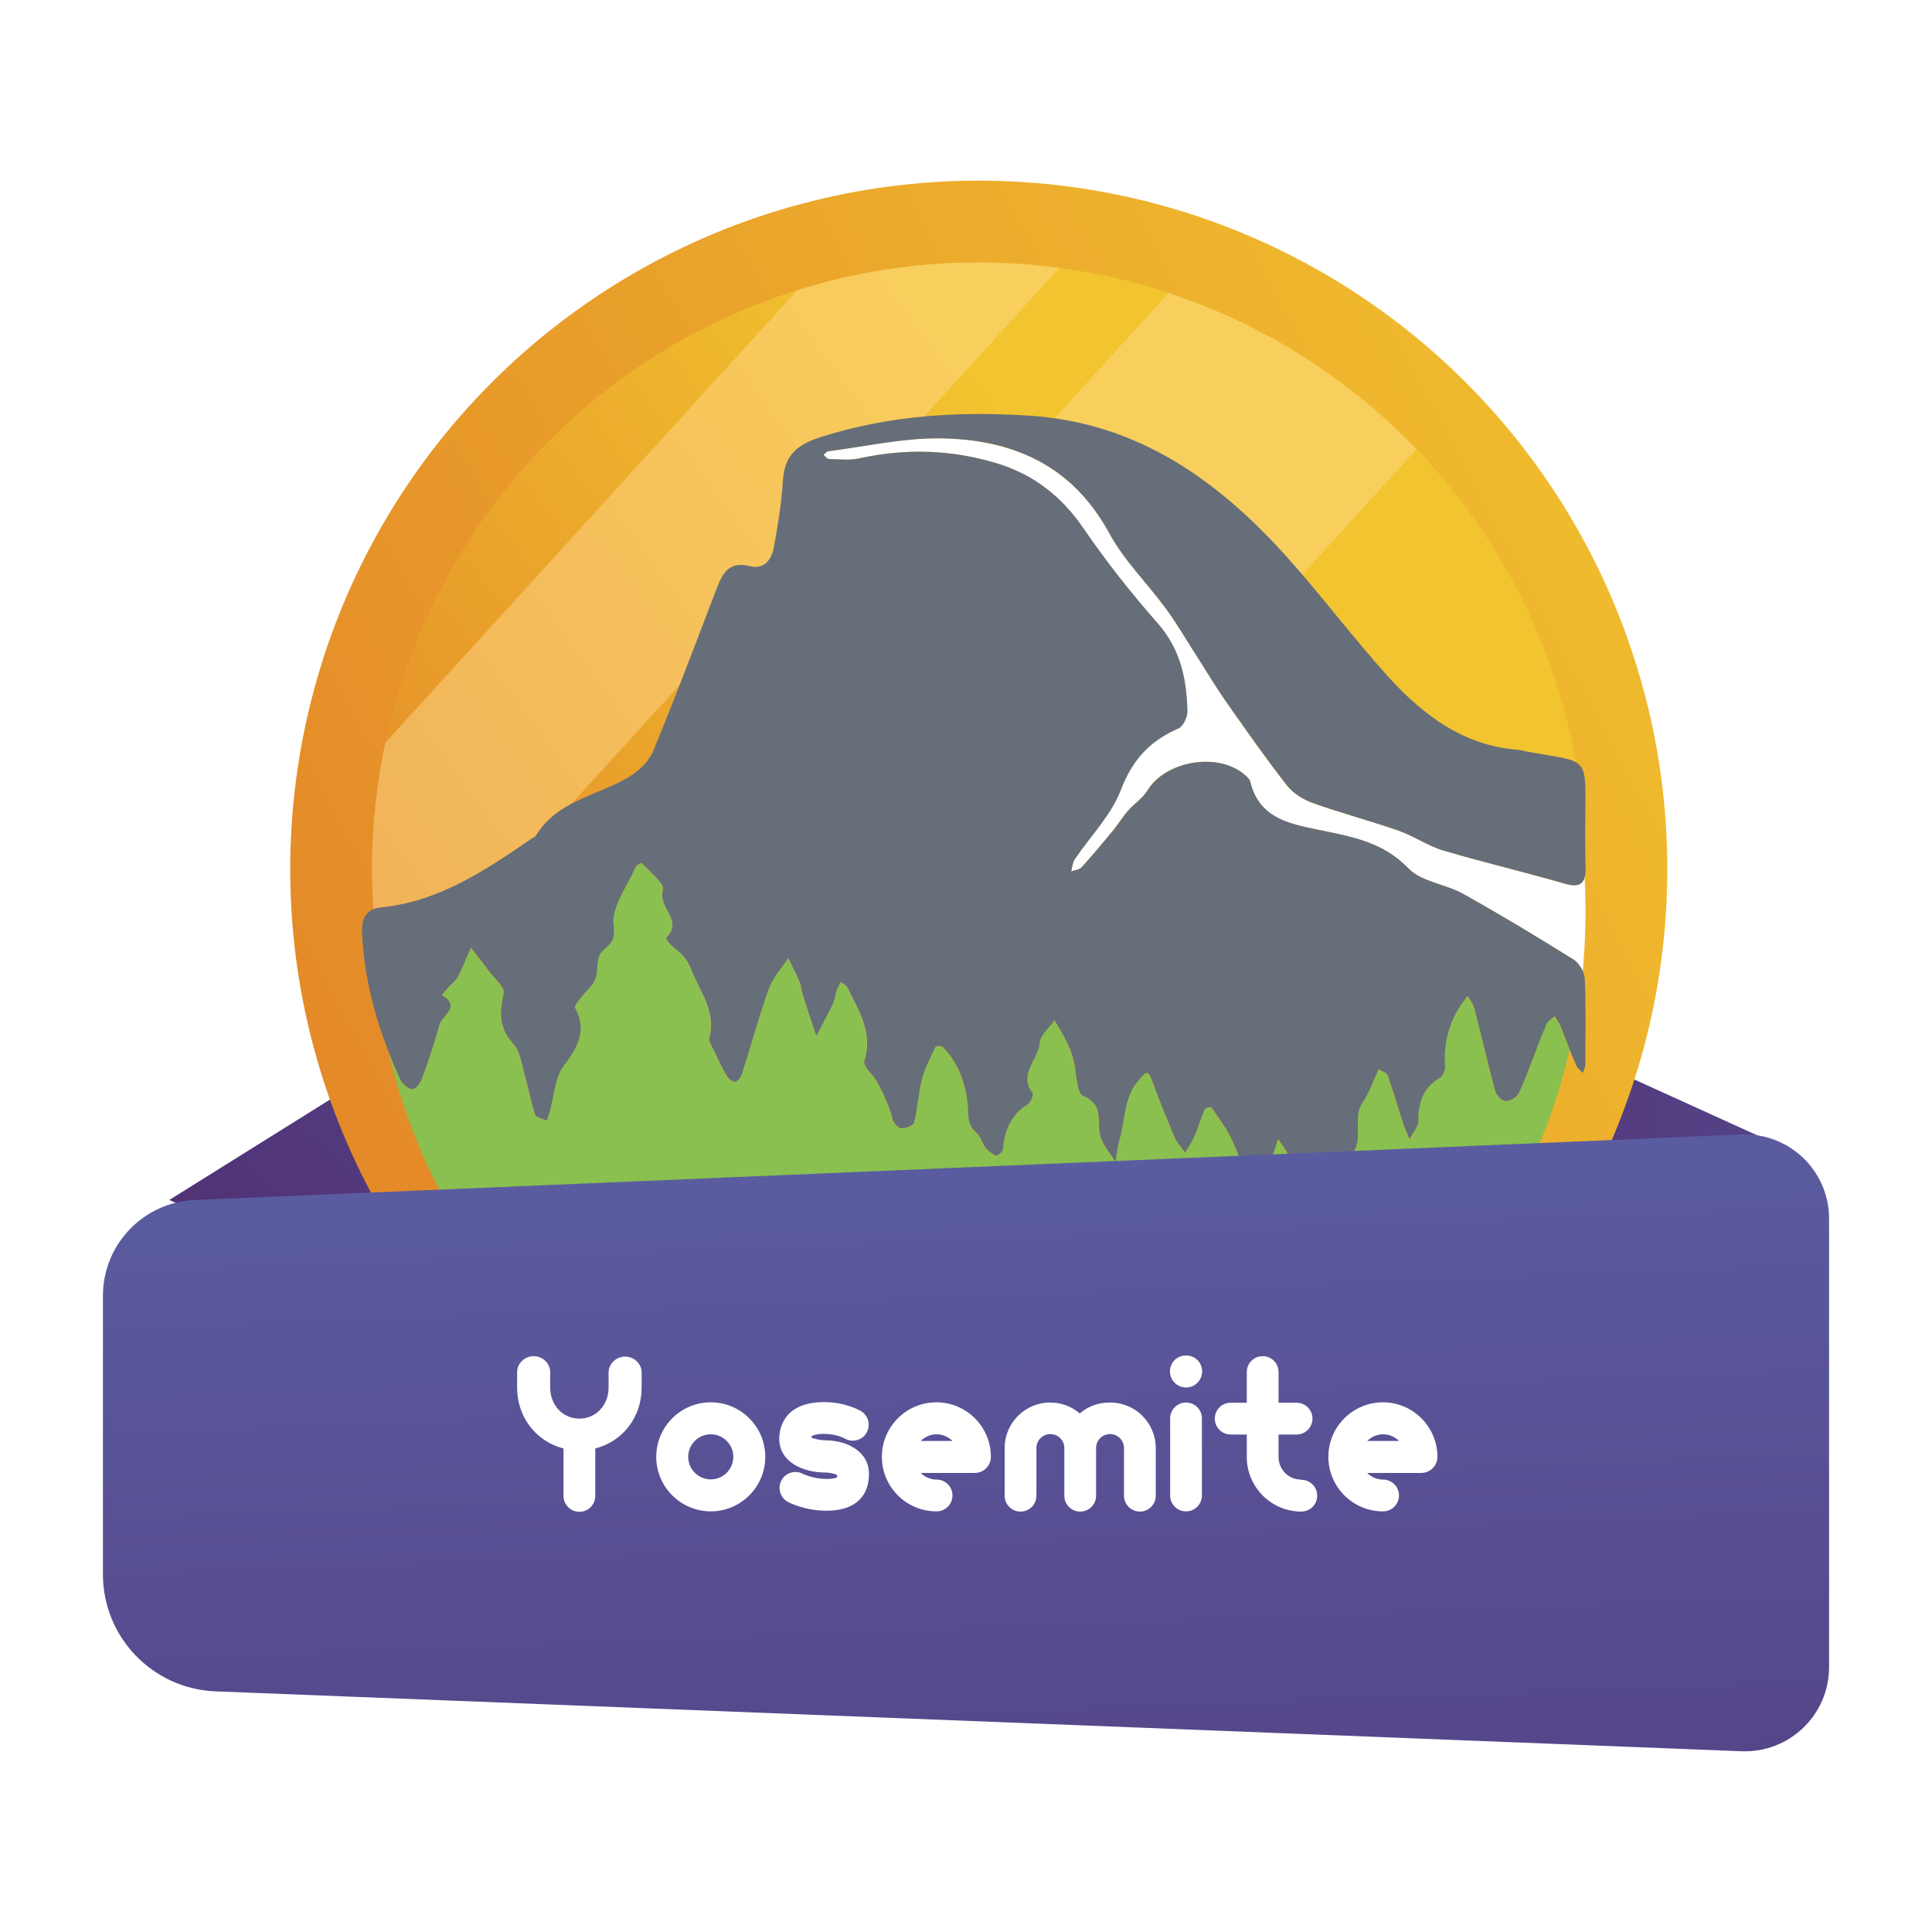 <?xml version="1.0" encoding="utf-8"?>
<!-- Generator: Adobe Illustrator 23.0.5, SVG Export Plug-In . SVG Version: 6.00 Build 0)  -->
<svg version="1.1" id="Layer_1" xmlns="http://www.w3.org/2000/svg" xmlns:xlink="http://www.w3.org/1999/xlink" x="0px" y="0px"
	 viewBox="0 0 180 180" style="enable-background:new 0 0 180 180;" xml:space="preserve">
<style type="text/css">
	.st0{fill:url(#SVGID_1_);}
	.st1{fill:url(#SVGID_2_);}
	.st2{fill:url(#SVGID_3_);}
	.st3{fill:url(#SVGID_4_);}
	.st4{opacity:0.48;}
	.st5{filter:url(#Adobe_OpacityMaskFilter);}
	.st6{filter:url(#Adobe_OpacityMaskFilter_1_);}
	.st7{mask:url(#SVGID_5_);fill:url(#SVGID_6_);}
	.st8{fill:url(#SVGID_7_);}
	.st9{filter:url(#Adobe_OpacityMaskFilter_2_);}
	.st10{filter:url(#Adobe_OpacityMaskFilter_3_);}
	.st11{mask:url(#SVGID_8_);fill:url(#SVGID_9_);}
	.st12{fill:url(#SVGID_10_);}
	.st13{fill:#FFFFFF;}
	.st14{fill:#8AC04F;}
	.st15{fill:#666E79;}
	.st16{fill:url(#SVGID_11_);}
</style>
<g>
	<linearGradient id="SVGID_1_" gradientUnits="userSpaceOnUse" x1="22.942" y1="135.857" x2="124.792" y2="25.46">
		<stop  offset="0" style="stop-color:#4F2C6F"/>
		<stop  offset="1" style="stop-color:#6073B7"/>
	</linearGradient>
	<polygon class="st0" points="15.77,111.8 50.29,90.23 57.83,129.87 	"/>
	
		<linearGradient id="SVGID_2_" gradientUnits="userSpaceOnUse" x1="327.209" y1="545.316" x2="414.007" y2="451.235" gradientTransform="matrix(0.707 0.707 -0.707 0.707 276.916 -501.018)">
		<stop  offset="0" style="stop-color:#4F2C6F"/>
		<stop  offset="1" style="stop-color:#6073B7"/>
	</linearGradient>
	<polygon class="st1" points="132.65,91.66 166.76,107.16 144.85,138.94 	"/>
	<g>
		
			<linearGradient id="SVGID_3_" gradientUnits="userSpaceOnUse" x1="12281.902" y1="-12440.357" x2="13266.161" y2="-10345.951" gradientTransform="matrix(4.206702e-03 0.089 -0.089 4.206702e-03 -991.39 -1009.745)">
			<stop  offset="0" style="stop-color:#F2C42F"/>
			<stop  offset="1" style="stop-color:#DF7626"/>
		</linearGradient>
		<circle class="st2" cx="91.19" cy="80.98" r="64.15"/>
		
			<linearGradient id="SVGID_4_" gradientUnits="userSpaceOnUse" x1="12018.52" y1="-11341.883" x2="12932.191" y2="-9955.975" gradientTransform="matrix(4.774139e-03 0.102 -0.102 4.774139e-03 -1097.052 -1101.292)">
			<stop  offset="0" style="stop-color:#F2C42F"/>
			<stop  offset="0.649" style="stop-color:#DF7626"/>
		</linearGradient>
		<circle class="st3" cx="91.19" cy="80.98" r="56.53"/>
		<g class="st4">
			<defs>
				<filter id="Adobe_OpacityMaskFilter" filterUnits="userSpaceOnUse" x="34.66" y="24.46" width="64.04" height="69.25">
					<feFlood  style="flood-color:white;flood-opacity:1" result="back"/>
					<feBlend  in="SourceGraphic" in2="back" mode="normal"/>
				</filter>
			</defs>
			<mask maskUnits="userSpaceOnUse" x="34.66" y="24.46" width="64.04" height="69.25" id="SVGID_5_">
				<g class="st5">
					<defs>
						<filter id="Adobe_OpacityMaskFilter_1_" filterUnits="userSpaceOnUse" x="34.66" y="24.46" width="64.04" height="69.25">
							<feFlood  style="flood-color:white;flood-opacity:1" result="back"/>
							<feBlend  in="SourceGraphic" in2="back" mode="normal"/>
						</filter>
					</defs>
					<mask maskUnits="userSpaceOnUse" x="34.66" y="24.46" width="64.04" height="69.25" id="SVGID_5_">
						<g class="st6">
						</g>
					</mask>
					
						<linearGradient id="SVGID_6_" gradientUnits="userSpaceOnUse" x1="116.841" y1="2.416" x2="34.886" y2="77.585" gradientTransform="matrix(0.999 -0.047 0.047 0.999 -16.066 17.538)">
						<stop  offset="0" style="stop-color:#FFFFFF"/>
						<stop  offset="1" style="stop-color:#000000"/>
					</linearGradient>
					<path class="st7" d="M98.7,24.96c-3.31-0.44-6.7-0.61-10.16-0.45c-4.95,0.23-9.73,1.1-14.25,2.52L35.89,69.21
						c-0.98,4.64-1.4,9.47-1.17,14.42c0.16,3.46,0.65,6.82,1.4,10.07L98.7,24.96z"/>
				</g>
			</mask>
			
				<linearGradient id="SVGID_7_" gradientUnits="userSpaceOnUse" x1="116.841" y1="2.416" x2="34.886" y2="77.585" gradientTransform="matrix(0.999 -0.047 0.047 0.999 -16.066 17.538)">
				<stop  offset="0" style="stop-color:#FFDA8F"/>
				<stop  offset="1" style="stop-color:#FFDA8F"/>
			</linearGradient>
			<path class="st8" d="M98.7,24.96c-3.31-0.44-6.7-0.61-10.16-0.45c-4.95,0.23-9.73,1.1-14.25,2.52L35.89,69.21
				c-0.98,4.64-1.4,9.47-1.17,14.42c0.16,3.46,0.65,6.82,1.4,10.07L98.7,24.96z"/>
			<defs>
				<filter id="Adobe_OpacityMaskFilter_2_" filterUnits="userSpaceOnUse" x="39.4" y="27.3" width="92.57" height="97.96">
					<feFlood  style="flood-color:white;flood-opacity:1" result="back"/>
					<feBlend  in="SourceGraphic" in2="back" mode="normal"/>
				</filter>
			</defs>
			<mask maskUnits="userSpaceOnUse" x="39.4" y="27.3" width="92.57" height="97.96" id="SVGID_8_">
				<g class="st9">
					<defs>
						<filter id="Adobe_OpacityMaskFilter_3_" filterUnits="userSpaceOnUse" x="39.4" y="27.3" width="92.57" height="97.96">
							<feFlood  style="flood-color:white;flood-opacity:1" result="back"/>
							<feBlend  in="SourceGraphic" in2="back" mode="normal"/>
						</filter>
					</defs>
					<mask maskUnits="userSpaceOnUse" x="39.4" y="27.3" width="92.57" height="97.96" id="SVGID_8_">
						<g class="st10">
						</g>
					</mask>
					
						<linearGradient id="SVGID_9_" gradientUnits="userSpaceOnUse" x1="137.496" y1="24.932" x2="55.54" y2="100.101" gradientTransform="matrix(0.999 -0.047 0.047 0.999 -16.066 17.538)">
						<stop  offset="0" style="stop-color:#FFFFFF"/>
						<stop  offset="1" style="stop-color:#000000"/>
					</linearGradient>
					<path class="st11" d="M108.87,27.3L39.4,103.62c3.74,8.53,9.5,15.94,16.66,21.63l75.91-83.39
						C125.63,35.26,117.72,30.22,108.87,27.3z"/>
				</g>
			</mask>
			
				<linearGradient id="SVGID_10_" gradientUnits="userSpaceOnUse" x1="137.496" y1="24.932" x2="55.54" y2="100.101" gradientTransform="matrix(0.999 -0.047 0.047 0.999 -16.066 17.538)">
				<stop  offset="0" style="stop-color:#FFDA8F"/>
				<stop  offset="1" style="stop-color:#FFDA8F"/>
			</linearGradient>
			<path class="st12" d="M108.87,27.3L39.4,103.62c3.74,8.53,9.5,15.94,16.66,21.63l75.91-83.39
				C125.63,35.26,117.72,30.22,108.87,27.3z"/>
		</g>
	</g>
	<g>
		<path class="st13" d="M147.66,82.33c-0.01-0.21-0.03-0.41-0.04-0.62c-0.19,0.74-0.73,0.95-1.85,0.62
			c-3.75-1.09-7.57-1.98-11.31-3.09c-1.46-0.43-2.76-1.36-4.2-1.86c-2.62-0.92-5.31-1.62-7.92-2.55c-0.91-0.32-1.87-0.9-2.45-1.65
			c-1.98-2.53-3.82-5.16-5.66-7.79c-1-1.43-1.9-2.94-2.85-4.42c-0.91-1.42-1.76-2.89-2.76-4.25c-1.73-2.37-3.9-4.48-5.28-7.03
			c-3.44-6.35-9.01-8.76-15.74-8.85c-3.48-0.04-6.96,0.76-10.44,1.2c-0.16,0.02-0.3,0.23-0.45,0.34c0.16,0.13,0.32,0.37,0.49,0.38
			c0.94,0.02,1.92,0.15,2.83-0.05c4.35-0.96,8.67-0.82,12.9,0.48c3.33,1.02,5.95,3.05,7.98,6.01c2.12,3.1,4.47,6.07,6.95,8.89
			c2.11,2.41,2.7,5.19,2.75,8.19c0.01,0.54-0.4,1.4-0.84,1.59c-2.64,1.14-4.28,2.9-5.35,5.7c-0.9,2.37-2.85,4.33-4.31,6.5
			c-0.21,0.31-0.23,0.74-0.33,1.12c0.33-0.12,0.77-0.16,0.98-0.39c1-1.1,1.96-2.24,2.9-3.39c0.5-0.61,0.91-1.29,1.43-1.88
			c0.58-0.66,1.37-1.16,1.81-1.89c1.66-2.75,6.56-3.6,9.02-1.48c0.22,0.19,0.49,0.42,0.55,0.67c0.84,3.5,3.79,3.95,6.6,4.53
			c2.97,0.61,5.81,1.13,8.13,3.54c1.21,1.26,3.46,1.46,5.11,2.38c3.47,1.94,6.88,3.99,10.25,6.1c0.36,0.23,0.7,0.68,0.9,1.14
			C147.7,87.84,147.79,85.1,147.66,82.33z"/>
		<path class="st14" d="M145.35,95.57c-0.13-0.31-0.35-0.59-0.53-0.88c-0.26,0.24-0.62,0.43-0.75,0.73c-0.45,1-0.81,2.03-1.21,3.05
			c-0.45,1.15-0.84,2.33-1.41,3.43c-0.19,0.37-0.83,0.72-1.25,0.7c-0.33-0.01-0.81-0.56-0.92-0.95c-0.7-2.58-1.3-5.18-1.97-7.77
			c-0.1-0.39-0.4-0.72-0.6-1.08c-0.24,0.33-0.49,0.65-0.72,1c-1.09,1.69-1.51,3.53-1.38,5.54c0.02,0.37-0.22,0.94-0.51,1.11
			c-1.57,0.92-1.97,2.31-1.98,4.01c0,0.56-0.54,1.12-0.83,1.68c-0.19-0.47-0.42-0.92-0.57-1.4c-0.49-1.51-0.93-3.05-1.46-4.55
			c-0.09-0.25-0.55-0.37-0.84-0.55c-0.5,1.06-0.86,2.2-1.52,3.15c-1.13,1.64,0.71,4.24-1.96,5.46c-0.68,0.31-0.77,1.88-1.16,2.86
			c-0.19,0.47-0.44,0.92-0.66,1.37c-0.56-0.28-1.4-0.42-1.62-0.86c-0.62-1.23-0.93-2.6-1.45-3.89c-0.23-0.57-0.65-1.07-0.99-1.6
			c-0.2,0.6-0.4,1.21-0.61,1.81c-0.41,1.12-0.83,2.24-1.25,3.37c-0.47-0.89-0.98-1.77-1.41-2.68c-0.44-0.92-0.75-1.91-1.23-2.81
			c-0.49-0.92-1.11-1.77-1.71-2.63c-0.05-0.07-0.57,0.04-0.63,0.17c-0.37,0.86-0.63,1.76-1,2.62c-0.21,0.5-0.55,0.95-0.84,1.42
			c-0.34-0.5-0.76-0.96-0.99-1.5c-0.73-1.72-1.44-3.45-2.07-5.2c-0.42-1.17-0.67-0.7-1.23-0.07c-1.42,1.62-1.25,3.71-1.81,5.57
			c-0.2,0.66-0.25,1.36-0.37,2.04c-0.47-0.74-1.08-1.43-1.37-2.24c-0.47-1.3,0.45-3.01-1.64-3.89c-0.66-0.28-0.6-2.21-0.91-3.38
			c-0.15-0.55-0.35-1.09-0.6-1.6c-0.35-0.7-0.77-1.37-1.16-2.06c-0.48,0.69-1.33,1.36-1.38,2.08c-0.11,1.58-2.03,2.91-0.67,4.71
			c0.12,0.16-0.18,0.88-0.47,1.06c-1.59,0.96-2.12,2.44-2.3,4.17c-0.02,0.23-0.51,0.64-0.63,0.59c-0.37-0.14-0.73-0.43-0.98-0.75
			c-0.3-0.38-0.4-0.94-0.73-1.26c-0.62-0.6-0.86-0.92-0.89-2.06c-0.06-2.03-0.69-4.4-2.37-6.06c-0.12-0.12-0.63-0.1-0.67-0.01
			c-0.46,0.97-0.98,1.94-1.25,2.97c-0.35,1.34-0.41,2.75-0.75,4.09c-0.07,0.28-0.84,0.58-1.23,0.52c-0.32-0.05-0.75-0.59-0.81-0.97
			c-0.16-0.92-1.32-3.46-1.9-4.05c-0.33-0.33-0.79-0.92-0.69-1.24c0.82-2.61-0.53-4.68-1.57-6.83c-0.11-0.22-0.4-0.35-0.61-0.53
			c-0.13,0.25-0.3,0.48-0.39,0.75c-0.14,0.42-0.17,0.88-0.36,1.28c-0.48,1.01-1.03,2-1.55,3c-0.43-1.32-0.88-2.64-1.3-3.96
			c-0.11-0.33-0.09-0.71-0.23-1.03c-0.33-0.77-0.72-1.52-1.09-2.27c-0.61,0.95-1.43,1.82-1.8,2.86c-0.94,2.62-1.66,5.31-2.51,7.96
			c-0.09,0.29-0.41,0.7-0.64,0.71c-0.26,0.01-0.63-0.31-0.79-0.58c-0.44-0.75-0.82-1.55-1.19-2.35c-0.18-0.39-0.48-0.85-0.4-1.2
			c0.62-2.5-0.91-4.27-1.72-6.37c-0.47-1.22-1.13-1.61-1.89-2.25c-0.21-0.18-0.47-0.65-0.43-0.69c1.68-1.54-0.8-2.82-0.3-4.43
			c0.18-0.59-1.23-1.68-1.95-2.52c-0.02-0.03-0.52,0.2-0.6,0.39c-0.78,1.81-2.28,3.75-2.04,5.44c0.23,1.59-0.43,1.72-1.14,2.5
			c-0.51,0.56-0.27,1.73-0.59,2.54c-0.24,0.61-0.86,1.07-1.27,1.62c-0.24,0.32-0.69,0.84-0.59,1.02c1.15,2.16,0.21,3.7-1.09,5.44
			c-0.8,1.07-0.85,2.71-1.24,4.09c-0.09,0.33-0.21,0.65-0.31,0.98c-0.37-0.18-0.98-0.29-1.08-0.57c-0.38-1.1-0.58-2.27-0.9-3.39
			c-0.32-1.1-0.44-2.45-1.15-3.22c-1.4-1.5-1.23-2.97-0.88-4.73c0.11-0.56-0.85-1.35-1.35-2.02c-0.56-0.75-1.14-1.48-1.71-2.22
			c-0.4,0.91-0.75,1.85-1.21,2.73c-0.21,0.4-0.63,0.69-0.94,1.03c-0.2,0.22-0.37,0.45-0.56,0.68c1.84,1.07,0.01,1.9-0.23,2.79
			c-0.45,1.68-1.02,3.33-1.61,4.97c-0.15,0.41-0.6,1.01-0.88,1c-0.4-0.03-0.94-0.46-1.12-0.86c-0.41-0.89-0.78-1.79-1.13-2.7
			c6.09,26.02,30.02,44.82,57.67,43.52c25.85-1.21,46.81-19.61,52.4-43.63C145.94,97.06,145.65,96.31,145.35,95.57z"/>
		<g>
			<g>
				<path class="st15" d="M147.69,76.95c0.03-6.84,0.59-5.8-5.61-6.96c-0.22-0.04-0.43-0.12-0.65-0.13
					c-5.23-0.41-9.03-3.38-12.33-7.08c-3.1-3.46-5.91-7.18-9-10.66c-6.47-7.27-14-12.72-24.15-13.39
					c-6.6-0.43-13.09-0.05-19.48,1.99c-2.25,0.72-3.39,1.72-3.53,4.08c-0.12,2.06-0.47,4.11-0.83,6.14
					c-0.21,1.17-0.87,2.16-2.29,1.8c-1.88-0.47-2.5,0.65-3.04,2.07c-1.95,5.08-3.86,10.18-5.94,15.2c-0.4,0.96-1.36,1.85-2.28,2.4
					c-2.92,1.73-6.63,2.18-8.61,5.41c-0.11,0.17-0.35,0.26-0.53,0.39c-4.27,2.92-8.55,5.79-13.91,6.33
					c-1.28,0.13-1.84,0.88-1.78,2.29c0.2,4.86,1.58,9.4,3.59,13.78c0.18,0.4,0.72,0.83,1.12,0.86c0.28,0.02,0.73-0.59,0.88-1
					c0.59-1.64,1.16-3.29,1.61-4.97c0.24-0.89,2.07-1.72,0.23-2.79c0.19-0.23,0.36-0.46,0.56-0.68c0.31-0.35,0.73-0.64,0.94-1.03
					c0.46-0.88,0.81-1.82,1.21-2.73c0.57,0.74,1.15,1.47,1.71,2.22c0.49,0.67,1.46,1.46,1.35,2.02c-0.35,1.76-0.51,3.23,0.88,4.73
					c0.71,0.77,0.83,2.12,1.15,3.22c0.33,1.12,0.52,2.29,0.9,3.39c0.1,0.28,0.7,0.38,1.08,0.57c0.1-0.33,0.22-0.65,0.31-0.98
					c0.39-1.38,0.44-3.01,1.24-4.09c1.3-1.75,2.25-3.29,1.09-5.44c-0.1-0.19,0.35-0.7,0.59-1.02c0.42-0.55,1.03-1.01,1.27-1.62
					c0.32-0.81,0.09-1.98,0.59-2.54c0.71-0.78,1.36-0.91,1.14-2.5c-0.24-1.69,1.26-3.63,2.04-5.44c0.08-0.19,0.57-0.42,0.6-0.39
					c0.72,0.84,2.14,1.93,1.95,2.52c-0.51,1.61,1.98,2.9,0.3,4.43c-0.04,0.03,0.23,0.51,0.43,0.69c0.75,0.64,1.42,1.04,1.89,2.25
					c0.81,2.1,2.34,3.87,1.72,6.37c-0.09,0.35,0.22,0.82,0.4,1.2c0.37,0.8,0.75,1.59,1.19,2.35c0.16,0.27,0.53,0.59,0.79,0.58
					c0.23-0.01,0.55-0.42,0.64-0.71c0.85-2.65,1.57-5.35,2.51-7.96c0.37-1.03,1.19-1.91,1.8-2.86c0.37,0.76,0.76,1.5,1.09,2.27
					c0.14,0.32,0.12,0.7,0.23,1.03c0.42,1.33,0.86,2.64,1.3,3.96c0.52-1,1.07-1.98,1.55-3c0.19-0.39,0.21-0.86,0.36-1.28
					c0.09-0.26,0.26-0.5,0.39-0.75c0.21,0.17,0.5,0.3,0.61,0.53c1.04,2.15,2.4,4.21,1.57,6.83c-0.1,0.32,0.36,0.9,0.69,1.24
					c0.58,0.59,1.74,3.13,1.9,4.05c0.06,0.38,0.49,0.91,0.81,0.97c0.39,0.06,1.16-0.24,1.23-0.52c0.34-1.34,0.41-2.75,0.75-4.09
					c0.27-1.03,0.79-2,1.25-2.97c0.04-0.09,0.55-0.11,0.67,0.01c1.68,1.66,2.31,4.03,2.37,6.06c0.03,1.14,0.27,1.46,0.89,2.06
					c0.34,0.33,0.43,0.88,0.73,1.26c0.25,0.32,0.61,0.6,0.98,0.75c0.12,0.05,0.61-0.36,0.63-0.59c0.18-1.73,0.71-3.21,2.3-4.17
					c0.28-0.17,0.59-0.9,0.47-1.06c-1.36-1.8,0.56-3.13,0.67-4.71c0.05-0.72,0.89-1.39,1.38-2.08c0.39,0.68,0.81,1.35,1.16,2.06
					c0.25,0.51,0.46,1.05,0.6,1.6c0.31,1.17,0.25,3.1,0.91,3.38c2.09,0.88,1.17,2.59,1.64,3.89c0.29,0.81,0.9,1.5,1.37,2.24
					c0.12-0.68,0.18-1.38,0.37-2.04c0.55-1.87,0.38-3.96,1.81-5.57c0.56-0.64,0.81-1.1,1.23,0.07c0.63,1.76,1.34,3.49,2.07,5.2
					c0.23,0.54,0.65,1,0.99,1.5c0.28-0.47,0.62-0.92,0.84-1.42c0.37-0.86,0.63-1.76,1-2.62c0.06-0.13,0.58-0.24,0.63-0.17
					c0.6,0.85,1.22,1.71,1.71,2.63c0.48,0.9,0.79,1.89,1.23,2.81c0.43,0.91,0.94,1.79,1.41,2.68c0.42-1.12,0.84-2.24,1.25-3.37
					c0.22-0.6,0.41-1.21,0.61-1.81c0.34,0.53,0.76,1.02,0.99,1.6c0.52,1.28,0.84,2.66,1.45,3.89c0.22,0.45,1.06,0.59,1.62,0.86
					c0.22-0.46,0.47-0.9,0.66-1.37c0.39-0.98,0.48-2.55,1.16-2.86c2.67-1.23,0.83-3.82,1.96-5.46c0.65-0.95,1.02-2.09,1.52-3.15
					c0.29,0.18,0.75,0.3,0.84,0.55c0.53,1.5,0.97,3.03,1.46,4.55c0.16,0.48,0.38,0.93,0.57,1.4c0.29-0.56,0.83-1.12,0.83-1.68
					c0.01-1.7,0.41-3.09,1.98-4.01c0.3-0.17,0.54-0.74,0.51-1.11c-0.13-2,0.29-3.85,1.38-5.54c0.22-0.34,0.48-0.67,0.72-1
					c0.21,0.36,0.5,0.69,0.6,1.08c0.67,2.59,1.27,5.19,1.97,7.77c0.11,0.39,0.59,0.93,0.92,0.95c0.42,0.02,1.06-0.33,1.25-0.7
					c0.56-1.09,0.95-2.28,1.41-3.43c0.4-1.02,0.76-2.05,1.21-3.05c0.13-0.3,0.5-0.49,0.75-0.73c0.18,0.29,0.4,0.57,0.53,0.88
					c0.5,1.22,0.95,2.47,1.47,3.69c0.12,0.28,0.42,0.48,0.64,0.71c0.08-0.28,0.22-0.55,0.22-0.83c0.01-2.66,0.07-5.32-0.05-7.98
					c-0.03-0.62-0.54-1.44-1.07-1.77c-3.37-2.1-6.78-4.16-10.25-6.1c-1.65-0.92-3.9-1.12-5.11-2.38c-2.32-2.41-5.17-2.93-8.13-3.54
					c-2.8-0.58-5.76-1.03-6.6-4.53c-0.06-0.25-0.33-0.49-0.55-0.67c-2.47-2.12-7.36-1.26-9.02,1.48c-0.44,0.73-1.24,1.23-1.81,1.89
					c-0.52,0.59-0.93,1.27-1.43,1.88c-0.95,1.15-1.9,2.29-2.9,3.39c-0.21,0.23-0.65,0.27-0.98,0.39c0.11-0.38,0.13-0.81,0.33-1.12
					c1.45-2.16,3.41-4.13,4.31-6.5c1.07-2.8,2.71-4.56,5.35-5.7c0.44-0.19,0.85-1.05,0.84-1.59c-0.06-3-0.64-5.78-2.75-8.19
					c-2.48-2.82-4.83-5.79-6.95-8.89c-2.02-2.96-4.64-4.98-7.98-6.01c-4.23-1.3-8.55-1.44-12.9-0.48c-0.9,0.2-1.88,0.08-2.83,0.05
					c-0.17,0-0.33-0.25-0.49-0.38c0.15-0.12,0.29-0.32,0.45-0.34c3.48-0.44,6.96-1.24,10.44-1.2c6.73,0.08,12.29,2.5,15.74,8.85
					c1.38,2.55,3.55,4.66,5.28,7.03c1,1.36,1.85,2.83,2.76,4.25c0.95,1.47,1.84,2.98,2.85,4.42c1.84,2.63,3.69,5.26,5.66,7.79
					c0.58,0.74,1.54,1.32,2.45,1.65c2.61,0.93,5.3,1.64,7.92,2.55c1.44,0.5,2.74,1.43,4.2,1.86c3.75,1.11,7.56,2,11.31,3.09
					c1.44,0.42,1.94-0.03,1.94-1.4C147.69,79.61,147.69,78.28,147.69,76.95z"/>
			</g>
		</g>
	</g>
	<g>
		<linearGradient id="SVGID_11_" gradientUnits="userSpaceOnUse" x1="93.857" y1="233.495" x2="86.977" y2="49.11">
			<stop  offset="0" style="stop-color:#4F2C6F"/>
			<stop  offset="1" style="stop-color:#6073B7"/>
		</linearGradient>
		<path class="st16" d="M162.24,105.7l-144.09,6.1c-4.78,0.2-8.56,4.14-8.56,8.93v25.94c0,5.86,4.63,10.68,10.49,10.91l142.18,5.58
			c4.45,0.17,8.15-3.38,8.15-7.84v-41.79C170.41,109.08,166.69,105.51,162.24,105.7z"/>
	</g>
	<g>
		<path class="st13" d="M59.78,127.87v1.42c0,2.72-1.74,5-4.32,5.66v4.42c0,0.82-0.66,1.48-1.48,1.48s-1.48-0.66-1.48-1.48v-4.42
			c-2.58-0.66-4.32-2.94-4.32-5.66v-1.46c0-0.82,0.72-1.48,1.54-1.48s1.54,0.66,1.54,1.48v1.46c0,1.58,1.14,2.88,2.72,2.88
			c1.58,0,2.72-1.3,2.72-2.88v-1.42c0-0.82,0.72-1.48,1.54-1.48C59.06,126.39,59.78,127.05,59.78,127.87z"/>
		<path class="st13" d="M61.14,135.73c0-2.8,2.28-5.08,5.08-5.08s5.08,2.28,5.08,5.08s-2.28,5.08-5.08,5.08
			S61.14,138.53,61.14,135.73z M64.12,135.73c0,1.16,0.94,2.1,2.1,2.1s2.1-0.94,2.1-2.1s-0.94-2.1-2.1-2.1
			S64.12,134.57,64.12,135.73z"/>
		<path class="st13" d="M77,140.75c-1.96,0-3.4-0.72-3.56-0.8c-0.74-0.38-1.02-1.28-0.64-2.02c0.38-0.72,1.28-1,2-0.62
			c0.04,0.02,0.98,0.48,2.2,0.48c0.64,0,0.9-0.1,0.98-0.14c0-0.04,0.02-0.1,0.02-0.22c-0.2-0.12-0.72-0.24-1.12-0.24
			c-2.06,0-4.28-0.98-4.28-3.14c0-0.8,0.3-3.42,4.18-3.42c1.98,0,3.3,0.76,3.44,0.84c0.7,0.42,0.92,1.34,0.5,2.04
			c-0.42,0.7-1.34,0.92-2.04,0.5c0,0-0.76-0.42-1.9-0.42c-0.82,0-1.12,0.18-1.16,0.22c0,0-0.02,0.04-0.02,0.12
			c0.26,0.14,0.88,0.26,1.28,0.26c1.96,0,4.08,0.98,4.08,3.14c0,1.28-0.52,3.42-4,3.42H77z"/>
		<path class="st13" d="M87.24,140.81c-2.8,0-5.08-2.28-5.08-5.08s2.28-5.08,5.08-5.08c2.8,0,5.08,2.28,5.08,5.08
			c0,0.4-0.16,0.78-0.44,1.06c-0.28,0.28-0.66,0.44-1.06,0.44h-5.04c0.38,0.38,0.9,0.62,1.48,0.62c0.82,0,1.48,0.66,1.48,1.48
			c0,0.82-0.66,1.48-1.48,1.48H87.24z M88.74,134.25c-0.38-0.38-0.9-0.62-1.48-0.62s-1.1,0.24-1.48,0.62H88.74z"/>
		<path class="st13" d="M103.44,130.67c2.34,0,4.24,1.9,4.24,4.24v4.44c0,0.82-0.66,1.48-1.48,1.48s-1.48-0.66-1.48-1.48v-4.44
			c0-0.72-0.58-1.3-1.3-1.3c-0.72,0-1.3,0.58-1.3,1.3v4.44c0,0.82-0.66,1.48-1.48,1.48s-1.48-0.66-1.48-1.48v-4.44
			c0-0.72-0.58-1.3-1.3-1.3c-0.72,0-1.3,0.58-1.3,1.3v4.44c0,0.82-0.66,1.48-1.48,1.48s-1.48-0.66-1.48-1.48v-4.44
			c0-2.34,1.9-4.24,4.24-4.24c1.06,0,2.02,0.38,2.76,1.02c0.74-0.64,1.7-1.02,2.76-1.02H103.44z"/>
		<path class="st13" d="M109.44,128.83c-0.28-0.28-0.44-0.66-0.44-1.06c0-0.4,0.16-0.78,0.44-1.06c0.56-0.56,1.56-0.56,2.12,0
			c0.28,0.28,0.44,0.66,0.44,1.06c0,0.4-0.16,0.78-0.44,1.06c-0.28,0.28-0.66,0.44-1.06,0.44S109.72,129.11,109.44,128.83z
			 M109.02,139.33v-7.18c0-0.82,0.66-1.48,1.48-1.48s1.48,0.66,1.48,1.48v7.18c0,0.82-0.66,1.48-1.48,1.48
			S109.02,140.15,109.02,139.33z"/>
		<path class="st13" d="M121.24,137.87c0.82,0,1.48,0.66,1.48,1.48c0,0.82-0.66,1.48-1.48,1.48c-2.8,0-5.08-2.28-5.08-5.08v-2.1
			h-1.5c-0.82,0-1.48-0.66-1.48-1.48c0-0.82,0.66-1.48,1.48-1.48h1.5v-2.86c0-0.82,0.66-1.48,1.48-1.48s1.48,0.66,1.48,1.48v2.86
			h1.68c0.82,0,1.48,0.66,1.48,1.48c0,0.82-0.66,1.48-1.48,1.48h-1.68v2.1c0,1.16,0.94,2.1,2.1,2.1L121.24,137.87z"/>
		<path class="st13" d="M128.84,140.81c-2.8,0-5.08-2.28-5.08-5.08s2.28-5.08,5.08-5.08c2.8,0,5.08,2.28,5.08,5.08
			c0,0.4-0.16,0.78-0.44,1.06c-0.28,0.28-0.66,0.44-1.06,0.44h-5.04c0.38,0.38,0.9,0.62,1.48,0.62c0.82,0,1.48,0.66,1.48,1.48
			c0,0.82-0.66,1.48-1.48,1.48H128.84z M130.34,134.25c-0.38-0.38-0.9-0.62-1.48-0.62s-1.1,0.24-1.48,0.62H130.34z"/>
	</g>
</g>
</svg>
